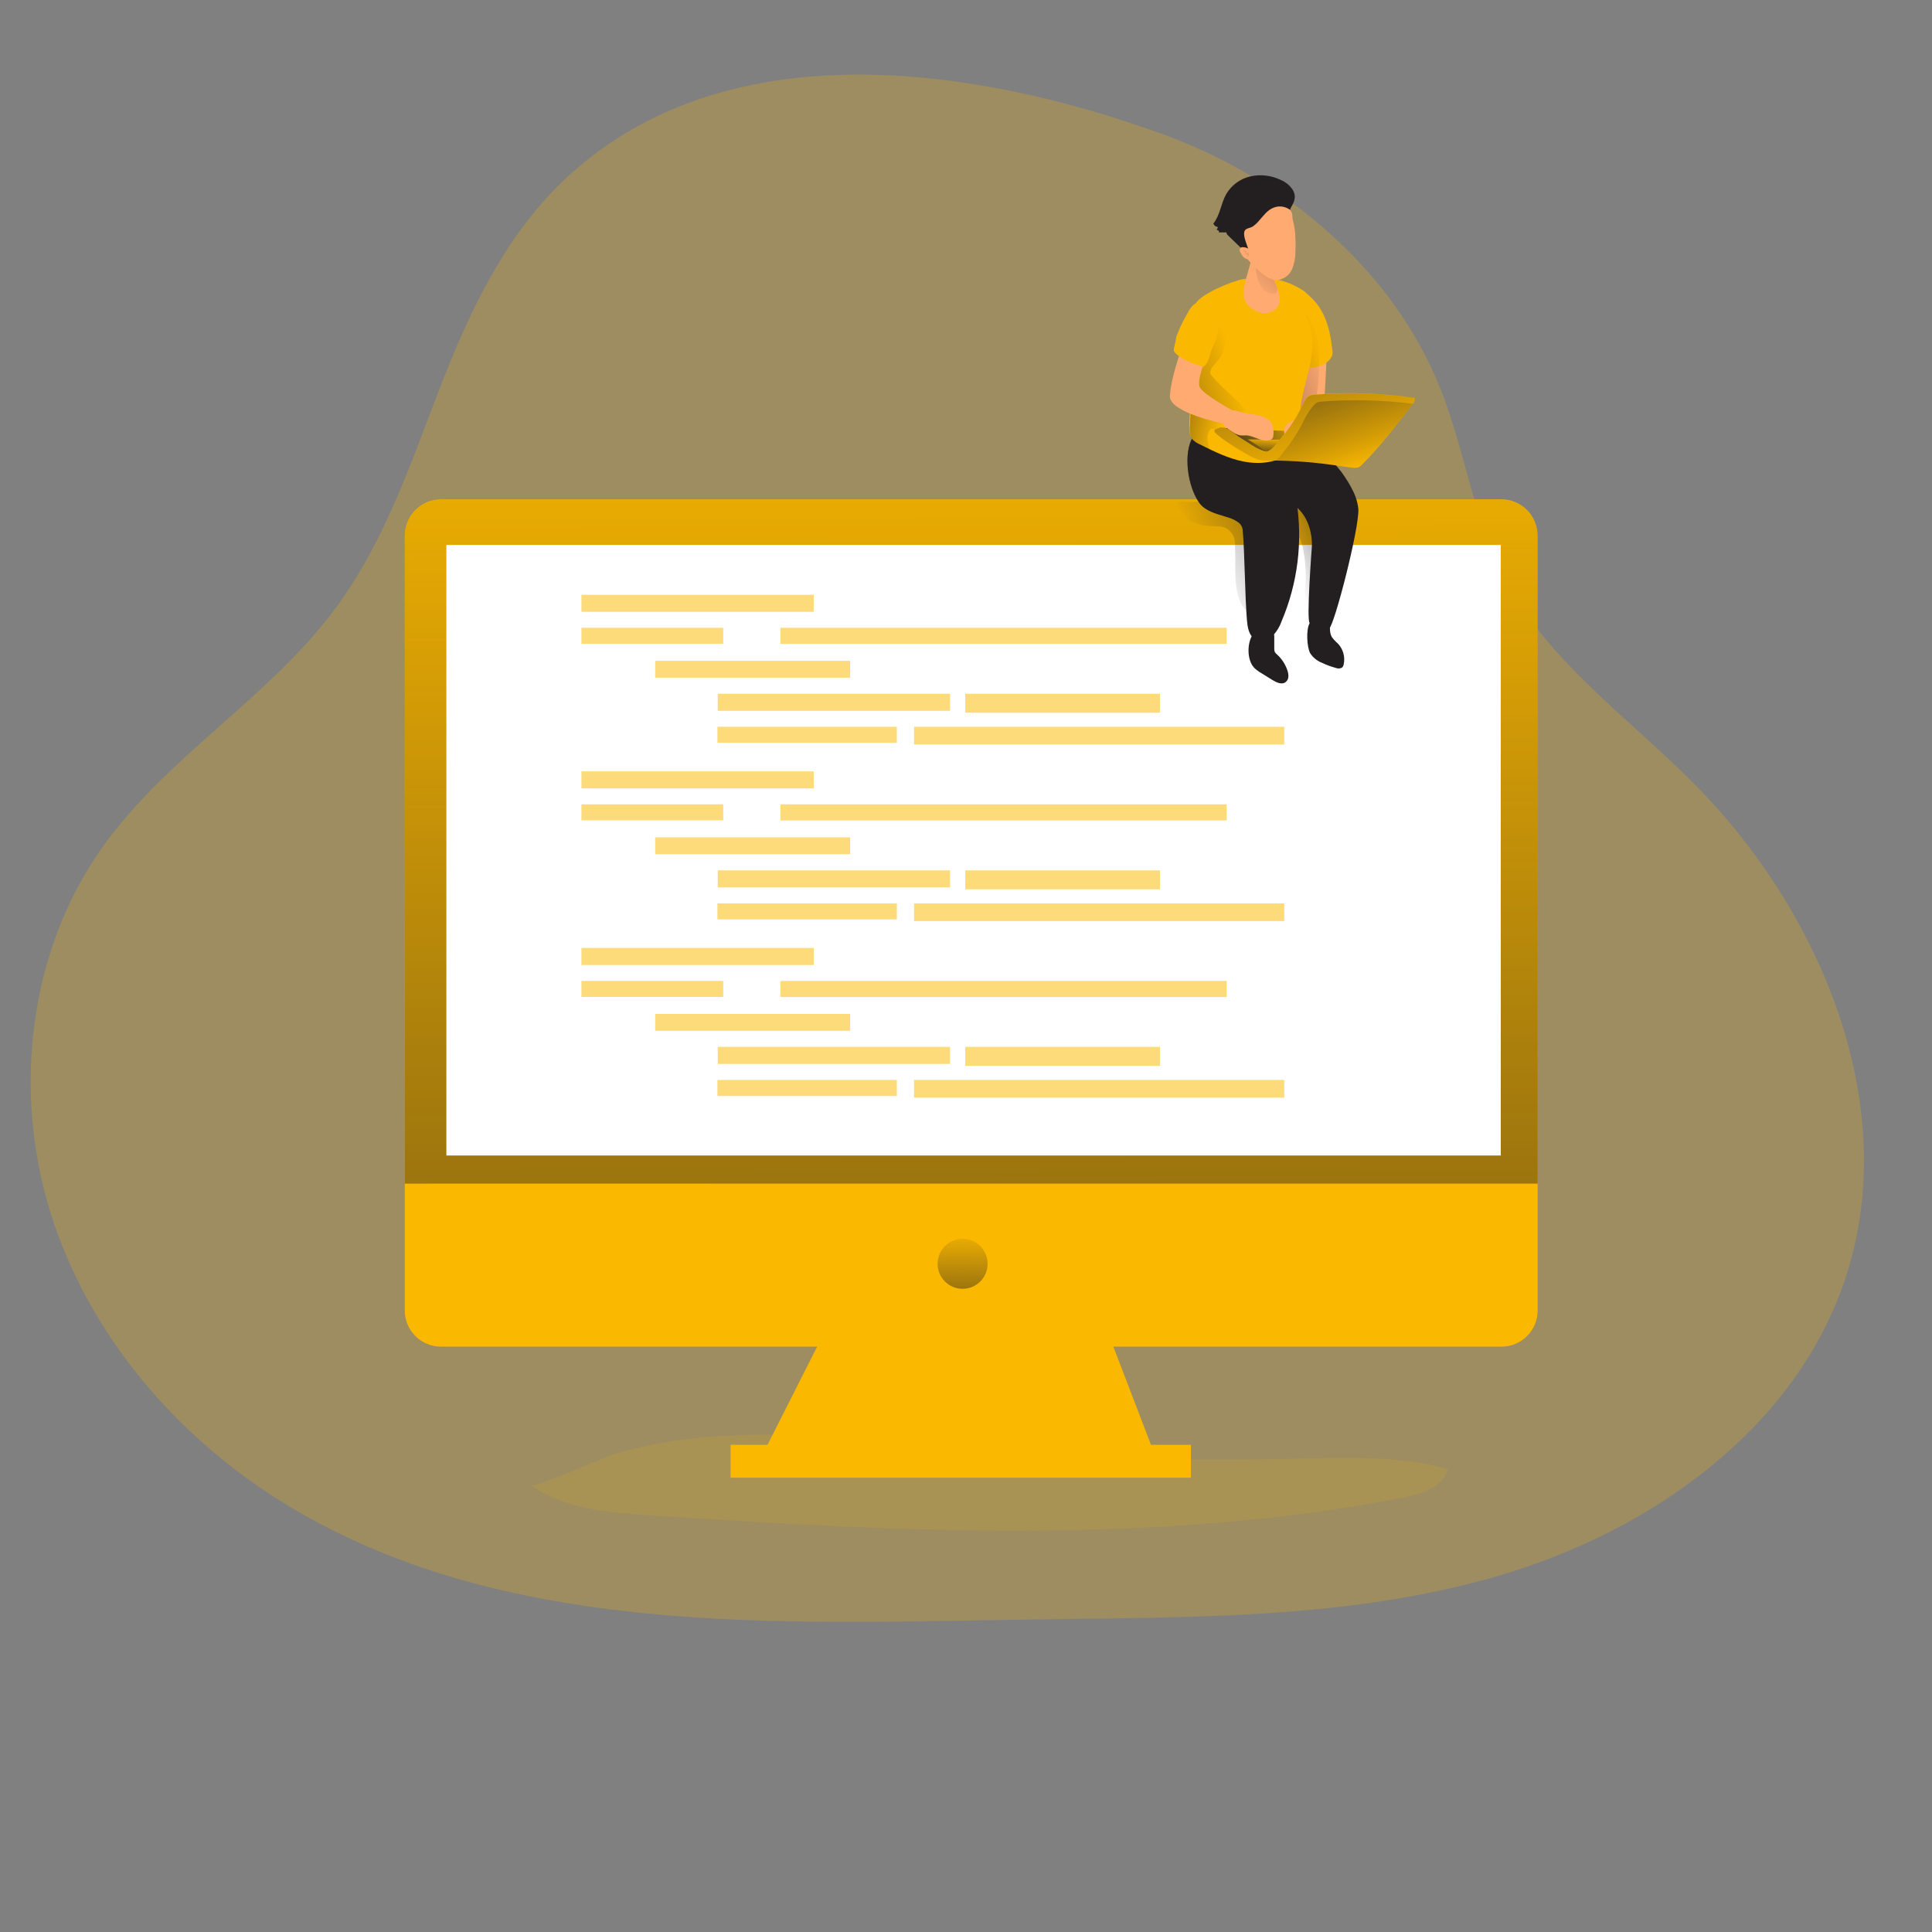 <svg width="147" height="147" viewBox="0 0 147 147" fill="none" xmlns="http://www.w3.org/2000/svg">
<rect x="0" y="0" width="147" height="147" fill="#808080" stroke="none"/>
<path opacity="0.24" d="M42.751 13.865C38.329 18.125 35.659 23.846 33.448 29.573C31.238 35.301 29.241 41.225 25.607 46.17C20.565 53.055 12.721 57.521 7.779 64.483C2.187 72.365 0.967 82.961 3.819 92.195C6.671 101.43 13.336 109.265 21.562 114.342C38.188 124.606 59.106 123.521 78.651 123.218C90.534 123.033 102.641 123.236 114.051 119.887C125.462 116.539 136.337 108.924 140.262 97.696C144.895 84.44 138.665 69.387 128.731 59.464C123.703 54.443 117.624 50.168 114.387 43.838C112.105 39.373 111.458 34.254 109.603 29.591C105.946 20.392 97.646 13.506 88.329 10.158C80.121 7.206 57.036 0.094 42.745 13.862L42.751 13.865Z" fill="#FBB800"/>
<path opacity="0.13" d="M40.407 113.002C42.915 114.798 46.173 115.069 49.251 115.277C68.443 116.559 87.885 117.594 106.772 113.946C108.168 113.675 109.818 113.149 110.171 111.77C106.246 110.7 102.103 110.9 98.037 110.997C87.832 111.244 77.625 110.806 67.479 109.688C63.084 109.206 58.503 108.998 54.093 109.315C51.676 109.5 49.283 109.918 46.949 110.565C46.167 110.776 40.74 113.234 40.413 113.002H40.407Z" fill="#FBB800"/>
<path d="M87.859 110.676H58.024L63.231 100.366H83.91L87.859 110.676Z" fill="#FBB800"/>
<path d="M90.614 109.932H55.584V112.431H90.614V109.932Z" fill="#FBB800"/>
<path d="M116.994 40.745V99.716C116.994 101.236 115.76 102.465 114.24 102.462C114.24 102.462 114.24 102.462 114.237 102.462H33.56C32.04 102.468 30.805 101.242 30.799 99.722C30.799 99.722 30.799 99.719 30.799 99.716V40.745C30.799 39.222 32.037 37.988 33.56 37.988H114.234C115.757 37.988 116.988 39.222 116.991 40.745H116.994Z" fill="#FBB800"/>
<path d="M116.994 40.745V90.058H30.802V40.745C30.802 39.222 32.04 37.988 33.563 37.988H114.237C115.76 37.988 116.991 39.222 116.994 40.745Z" fill="url(#paint0_linear_1226_1369)"/>
<path d="M114.19 41.463H33.963V87.918H114.19V41.463Z" fill="white"/>
<path d="M73.241 98.061C74.292 98.061 75.144 97.209 75.144 96.159C75.144 95.108 74.292 94.256 73.241 94.256C72.191 94.256 71.339 95.108 71.339 96.159C71.339 97.209 72.191 98.061 73.241 98.061Z" fill="url(#paint1_linear_1226_1369)"/>
<g opacity="0.52">
<path d="M61.916 45.255H44.238V46.552H61.916V45.255Z" fill="#FBB800"/>
<path d="M55.028 47.766H44.238V48.986H55.028V47.766Z" fill="#FBB800"/>
<path d="M93.336 47.766H59.382V48.992H93.336V47.766Z" fill="#FBB800"/>
<path d="M64.686 50.28H49.851V51.562H64.686V50.28Z" fill="#FBB800"/>
<path d="M72.289 52.788H54.611V54.084H72.289V52.788Z" fill="#FBB800"/>
<path d="M88.262 52.788H73.444V54.228H88.262V52.788Z" fill="#FBB800"/>
<path d="M68.237 55.298H54.587V56.519H68.237V55.298Z" fill="#FBB800"/>
<path d="M97.714 55.298H69.549V56.648H97.714V55.298Z" fill="#FBB800"/>
<path d="M61.916 58.691H44.238V59.988H61.916V58.691Z" fill="#FBB800"/>
<path d="M55.028 61.199H44.238V62.419H55.028V61.199Z" fill="#FBB800"/>
<path d="M93.336 61.199H59.382V62.425H93.336V61.199Z" fill="#FBB800"/>
<path d="M64.686 63.71H49.851V64.992H64.686V63.71Z" fill="#FBB800"/>
<path d="M72.289 66.224H54.611V67.52H72.289V66.224Z" fill="#FBB800"/>
<path d="M88.262 66.224H73.444V67.664H88.262V66.224Z" fill="#FBB800"/>
<path d="M68.237 68.734H54.587V69.954H68.237V68.734Z" fill="#FBB800"/>
<path d="M97.714 68.734H69.549V70.084H97.714V68.734Z" fill="#FBB800"/>
<path d="M61.916 72.127H44.238V73.424H61.916V72.127Z" fill="#FBB800"/>
<path d="M55.028 74.635H44.238V75.855H55.028V74.635Z" fill="#FBB800"/>
<path d="M93.336 74.635H59.382V75.861H93.336V74.635Z" fill="#FBB800"/>
<path d="M64.686 77.146H49.851V78.427H64.686V77.146Z" fill="#FBB800"/>
<path d="M72.289 79.653H54.611V80.95H72.289V79.653Z" fill="#FBB800"/>
<path d="M88.262 79.653H73.444V81.094H88.262V79.653Z" fill="#FBB800"/>
<path d="M68.237 82.17H54.587V83.39H68.237V82.17Z" fill="#FBB800"/>
<path d="M97.714 82.17H69.549V83.519H97.714V82.17Z" fill="#FBB800"/>
</g>
<path d="M100.927 27.41C100.927 27.41 100.721 32.225 100.566 32.431C100.41 32.637 98.478 32.611 98.478 32.611L98.66 30.641L99.531 27.912L100.927 27.41Z" fill="#FFAA71"/>
<path d="M98.352 14.43C98.128 14.1 97.811 13.841 97.443 13.689C96.726 13.342 95.915 13.248 95.135 13.421C94.359 13.6 93.692 14.091 93.292 14.782C92.892 15.497 92.833 16.382 92.316 17.017C92.384 17.158 92.516 17.258 92.672 17.278L92.575 17.511C92.642 17.487 92.719 17.522 92.742 17.59C92.754 17.619 92.754 17.652 92.742 17.678H93.322C93.301 17.764 93.371 17.843 93.433 17.905L94.286 18.725C94.365 18.819 94.474 18.887 94.594 18.916C94.744 18.76 95.103 19.325 95.15 19.122C95.197 18.919 94.897 17.99 95.091 17.907L96.732 17.234C97.111 17.078 97.655 16.94 97.899 16.579C98.078 16.311 98.105 15.964 98.284 15.676C98.525 15.27 98.625 14.882 98.352 14.432V14.43Z" fill="#231F20"/>
<path d="M98.352 14.43C98.128 14.1 97.811 13.841 97.443 13.689C96.726 13.342 95.915 13.248 95.135 13.421C94.359 13.6 93.692 14.091 93.292 14.782C92.892 15.497 92.833 16.382 92.316 17.017C92.384 17.158 92.516 17.258 92.672 17.278L92.575 17.511C92.642 17.487 92.719 17.522 92.742 17.59C92.754 17.619 92.754 17.652 92.742 17.678H93.322C93.301 17.764 93.371 17.843 93.433 17.905L94.286 18.725C94.365 18.819 94.474 18.887 94.594 18.916C94.744 18.76 95.103 19.175 95.15 18.963C95.197 18.751 94.897 17.978 95.091 17.899L96.732 17.226C97.111 17.07 97.655 16.931 97.899 16.57C98.078 16.302 98.105 15.955 98.284 15.667C98.525 15.27 98.625 14.885 98.352 14.432V14.43Z" fill="url(#paint2_linear_1226_1369)"/>
<path d="M96.823 15.464C96.944 15.203 97.146 14.985 97.402 14.85C97.573 14.765 97.778 14.8 97.908 14.935C97.973 15.044 97.999 15.17 97.984 15.297V15.847C97.717 15.917 97.564 16.199 97.32 16.329C97.155 16.405 96.976 16.438 96.797 16.42C96.65 16.42 96.264 16.329 96.373 16.138C96.435 16.032 96.55 15.932 96.617 15.835C96.685 15.738 96.755 15.588 96.823 15.467V15.464Z" fill="url(#paint3_linear_1226_1369)"/>
<path d="M99.651 22.535C101.13 23.84 101.268 25.825 101.389 26.733C101.539 27.859 98.855 28.577 99.198 27.271C99.375 26.598 98.002 21.953 98.896 22.053C99.204 22.088 99.198 22.135 99.651 22.535Z" fill="#FBB800"/>
<path d="M99.293 23.735C100.548 25.258 100.372 27.239 100.351 28.154C100.351 29.294 100.163 30.426 99.804 31.508C99.44 32.599 98.755 33.551 97.84 34.245C97.77 34.304 97.687 34.345 97.596 34.366C97.399 34.363 97.211 34.266 97.094 34.107C96.87 33.91 96.7 33.663 96.597 33.384C96.391 32.687 97.005 32.055 97.405 31.446C98.225 30.164 98.167 28.515 97.955 27.004C97.861 26.313 97.749 22.906 98.622 23.147C98.922 23.22 98.91 23.264 99.293 23.732V23.735Z" fill="url(#paint4_linear_1226_1369)"/>
<path d="M99.293 44.961C99.269 45.37 99.249 45.832 99.498 46.161C100.151 45.77 100.351 44.932 100.433 44.165C100.598 42.662 100.557 41.145 100.31 39.658C100.283 39.417 100.213 39.184 100.104 38.97C99.892 38.661 99.595 38.423 99.249 38.288C99.04 38.173 98.808 38.111 98.569 38.108C98.325 38.111 98.114 38.267 98.034 38.496C98.014 38.643 98.031 38.79 98.081 38.928C98.225 39.422 98.328 39.937 98.593 40.381C98.828 40.751 99.002 41.154 99.105 41.58C99.346 42.689 99.407 43.83 99.29 44.959L99.293 44.961Z" fill="url(#paint5_linear_1226_1369)"/>
<path d="M90.343 39.487C90.825 39.864 91.463 39.978 92.072 40.022C92.298 40.037 92.522 40.043 92.748 40.052C93.401 40.078 93.927 40.601 93.957 41.254C93.977 41.722 93.986 42.189 93.986 42.657C93.986 43.777 93.948 44.947 94.439 45.952C94.542 46.158 94.706 46.387 94.941 46.387C95.068 46.381 95.185 46.331 95.282 46.249C95.582 45.999 95.788 45.655 95.873 45.273C95.956 44.894 95.988 44.506 95.97 44.118C95.97 42.633 95.841 41.122 95.265 39.755C95.203 39.599 95.127 39.449 95.038 39.305C94.659 38.758 94.086 38.376 93.433 38.238C92.786 38.102 92.125 38.067 91.469 38.135C91.155 38.155 90.843 38.182 90.531 38.197C90.358 38.197 89.711 38.108 89.582 38.197C89.329 38.411 90.158 39.343 90.343 39.484V39.487Z" fill="url(#paint6_linear_1226_1369)"/>
<path d="M103.353 38.752C103.42 40.225 101.536 47.563 101.127 47.831C100.786 48.063 100.172 47.754 99.819 47.537C99.751 47.487 99.701 47.449 99.654 47.419C99.381 47.214 99.819 41.58 99.819 41.58C99.819 41.58 99.957 39.669 98.619 38.555C97.126 37.315 95.418 36.174 95.532 35.295C95.544 35.162 95.6 35.039 95.691 34.942C96.444 34.045 100.719 34.736 101.618 35.392L101.668 35.421C101.668 35.421 101.668 35.433 101.668 35.439C101.689 35.459 101.718 35.498 101.765 35.547C101.833 35.636 101.942 35.762 102.059 35.909C102.377 36.347 102.662 36.806 102.909 37.285C103.15 37.741 103.303 38.238 103.356 38.749L103.353 38.752Z" fill="#231F20"/>
<path d="M102.915 37.276C102.915 37.658 99.975 37.023 99.613 37.658C99.251 38.294 100.051 38.041 100.336 39.446C100.622 40.851 100.336 46.661 100.022 47.275C99.975 47.375 99.904 47.46 99.816 47.528C99.748 47.478 99.698 47.44 99.651 47.41C99.378 47.205 99.816 41.572 99.816 41.572C99.816 41.572 99.954 39.661 98.616 38.546C98.616 38.546 98.822 37.279 97.893 36.556C97.017 35.874 95.668 35.345 95.529 35.289C95.638 35.251 97.493 34.674 98.987 34.742C99.895 34.78 100.789 35.001 101.615 35.389L101.665 35.418C101.665 35.418 101.665 35.43 101.665 35.436C101.686 35.456 101.715 35.495 101.762 35.545C101.83 35.633 101.939 35.759 102.056 35.906C102.424 36.385 102.915 37.05 102.915 37.282V37.276Z" fill="url(#paint7_linear_1226_1369)"/>
<path d="M97.514 47.263C97.361 47.707 97.108 48.107 96.773 48.437C96.411 48.739 95.865 48.866 95.474 48.622C95.015 48.337 94.927 47.734 94.877 47.205C94.721 45.361 94.712 42.177 94.556 40.34C94.539 40.134 94.445 39.943 94.292 39.802C94.059 39.619 93.795 39.478 93.51 39.393C92.954 39.208 92.26 39.061 91.743 38.72C91.558 38.605 91.393 38.455 91.263 38.282C90.346 37.02 90.005 34.466 90.767 33.243C90.972 32.866 91.346 32.611 91.772 32.558C93.101 32.393 95.494 33.263 96.05 34.463C96.226 34.851 96.303 35.283 96.558 35.624C96.996 36.238 97.867 36.424 98.296 37.047C98.49 37.373 98.611 37.741 98.649 38.12C99.131 41.213 98.74 44.379 97.517 47.258L97.514 47.263Z" fill="#231F20"/>
<path d="M94.542 39.367C94.624 39.549 94.615 39.758 94.524 39.931C94.448 39.893 94.377 39.843 94.298 39.805C94.045 39.669 93.78 39.531 93.516 39.396C93.145 39.231 92.754 39.076 92.363 38.937C92.157 38.87 91.954 38.799 91.749 38.723C91.563 38.608 91.399 38.458 91.269 38.285C90.352 37.023 90.011 34.469 90.772 33.245C91.516 33.295 92.237 33.637 92.913 33.96C93.313 34.166 93.715 34.342 94.092 34.574C94.345 34.721 94.865 34.936 94.462 35.221C93.918 35.603 92.872 34.927 92.451 35.542C92.375 35.683 92.334 35.842 92.334 36C92.313 36.233 92.295 36.477 92.275 36.724C92.248 36.938 92.263 37.156 92.313 37.367C92.434 37.635 92.631 37.861 92.88 38.014C93.319 38.326 93.798 38.57 94.189 38.923C94.336 39.046 94.453 39.199 94.539 39.373L94.542 39.367Z" fill="url(#paint8_linear_1226_1369)"/>
<path d="M95.412 50.797C95.576 50.956 95.759 51.094 95.956 51.206L96.811 51.738C97.12 51.929 97.526 52.117 97.814 51.903C98.102 51.688 98.055 51.312 97.952 51.003C97.799 50.547 97.534 50.136 97.179 49.809C97.102 49.754 97.041 49.683 96.993 49.604C96.961 49.516 96.947 49.421 96.955 49.327V48.448C96.955 47.56 95.726 47.719 95.344 48.242C94.874 48.883 94.862 50.203 95.415 50.794L95.412 50.797Z" fill="#231F20"/>
<path d="M99.689 49.704C99.901 50.03 100.21 50.283 100.572 50.424C100.918 50.592 101.28 50.724 101.653 50.824C101.806 50.888 101.983 50.874 102.124 50.785C102.183 50.721 102.224 50.639 102.236 50.553C102.362 49.989 102.2 49.401 101.806 48.977C101.63 48.828 101.471 48.654 101.333 48.466C101.165 48.172 101.201 47.813 101.171 47.478C101.107 46.743 99.942 46.934 99.651 47.41C99.36 47.887 99.437 49.239 99.687 49.704H99.689Z" fill="#231F20"/>
<path d="M90.49 32.537C90.47 32.837 90.54 33.134 90.696 33.392C90.855 33.572 91.055 33.713 91.275 33.801C92.363 34.345 93.469 34.901 94.662 35.124C95.856 35.35 97.176 35.209 98.146 34.474C98.499 34.227 98.763 33.875 98.907 33.469C99.063 32.975 98.957 32.446 98.931 31.925C98.863 30.638 99.293 29.385 99.593 28.13C99.892 26.875 100.051 25.499 99.484 24.34C99.034 23.429 100.001 22.664 99.149 22.106C97.955 21.324 96.55 20.945 94.594 21.236C93.836 21.347 91.249 22.412 90.966 23.126C90.684 23.84 91.505 24.561 91.41 25.328C91.117 27.698 90.487 30.156 90.487 32.534L90.49 32.537Z" fill="#FBB800"/>
<path d="M92.04 32.752C92.063 32.708 92.096 32.672 92.137 32.646C92.198 32.622 92.263 32.616 92.328 32.628C92.701 32.66 93.078 32.66 93.451 32.628C93.568 32.628 93.686 32.596 93.789 32.537C93.892 32.475 93.942 32.349 93.904 32.234C93.854 32.122 93.718 32.087 93.598 32.061C93.186 31.964 92.786 31.82 92.41 31.626C92.084 31.429 91.743 31.261 91.387 31.129C91.102 31.044 90.711 31.076 90.611 31.358C90.59 31.426 90.581 31.493 90.581 31.564L90.537 32.416C90.496 32.731 90.537 33.054 90.655 33.348C90.861 33.731 91.281 33.919 91.678 34.083C91.796 34.145 91.931 34.163 92.063 34.139C91.875 33.69 91.743 33.21 92.037 32.752H92.04Z" fill="url(#paint9_linear_1226_1369)"/>
<path d="M92.084 28.368C92.084 28.009 92.404 27.754 92.639 27.471C93.075 26.96 93.295 26.298 93.254 25.628C93.23 25.246 92.98 24.778 92.604 24.858C92.516 24.881 92.434 24.922 92.36 24.978C91.507 25.569 90.884 26.439 90.605 27.436C90.493 27.789 90.467 28.162 90.531 28.527C90.67 29.006 90.952 29.435 91.334 29.756C92.057 30.441 92.925 30.958 93.868 31.273C94.121 31.355 94.891 31.608 94.715 31.126C94.618 30.855 92.066 28.709 92.084 28.365V28.368Z" fill="url(#paint10_linear_1226_1369)"/>
<path d="M89.885 26.563C89.885 26.563 89.064 28.853 89.014 30.138C88.964 31.423 93.183 32.243 93.183 32.243L93.865 31.276C93.865 31.276 91.51 30 91.281 29.447C91.052 28.894 91.784 27.177 91.784 27.177L89.882 26.56L89.885 26.563Z" fill="#FFAA71"/>
<path d="M92.76 32.549L97.705 32.781L97.952 32.857C97.952 32.857 97.47 34.498 96.594 34.439C95.718 34.38 92.763 32.549 92.763 32.549H92.76Z" fill="url(#paint11_linear_1226_1369)"/>
<path d="M94.953 33.437L97.364 33.451C97.364 33.451 96.855 34.292 96.432 34.339L94.953 33.437Z" fill="#FBB800"/>
<path d="M94.953 33.437L97.364 33.451C97.364 33.451 96.855 34.292 96.432 34.339L94.953 33.437Z" fill="url(#paint12_linear_1226_1369)"/>
<path d="M95.597 23.679C96.053 23.92 96.611 23.87 97.017 23.552C97.205 23.388 97.329 23.161 97.367 22.914C97.473 22.215 96.882 21.565 96.932 20.865C96.958 20.515 97.138 20.157 97.017 19.827C96.911 19.548 95.341 19.089 95.282 19.383C94.88 21.462 93.877 22.823 95.594 23.682L95.597 23.679Z" fill="#FFAA71"/>
<path d="M95.509 19.474C95.509 19.474 95.344 22.535 96.993 22.326C96.993 22.326 97.252 22.294 97.173 21.918C97.094 21.541 96.776 21.153 96.797 20.818C96.817 20.483 95.509 19.474 95.509 19.474Z" fill="url(#paint13_linear_1226_1369)"/>
<path d="M98.334 16.488C98.334 16.564 98.346 16.637 98.361 16.711C98.434 16.987 98.49 17.267 98.528 17.552C98.575 18.087 98.587 18.628 98.564 19.166C98.566 19.627 98.475 20.086 98.296 20.515C98.099 20.942 97.699 21.238 97.232 21.303C96.808 21.341 96.411 21.109 96.064 20.853C95.532 20.445 94.186 19.01 94.783 19.322C95.621 19.766 94.221 17.831 94.806 17.446C94.965 17.34 95.15 17.34 95.309 17.24C95.506 17.102 95.682 16.937 95.832 16.749C96.153 16.387 96.447 15.97 96.923 15.794C97.287 15.655 97.693 15.688 98.031 15.885C98.12 15.932 98.196 16.002 98.249 16.091C98.308 16.214 98.337 16.352 98.334 16.49V16.488Z" fill="#FFAA71"/>
<path d="M96.714 32.169C96.879 32.469 96.938 32.813 96.882 33.151C96.882 33.216 96.861 33.281 96.832 33.337C96.782 33.407 96.708 33.454 96.626 33.475C96.038 33.681 95.447 33.154 94.824 33.125C94.668 33.125 94.512 33.143 94.359 33.125C94.162 33.084 93.977 33.004 93.812 32.887C93.633 32.775 93.457 32.657 93.286 32.534C92.877 32.234 93.051 31.699 93.392 31.411C93.701 31.152 93.948 31.196 94.298 31.32C95.033 31.578 96.241 31.449 96.711 32.166L96.714 32.169Z" fill="#FFAA71"/>
<path d="M100.422 32.272C100.483 32.311 100.53 32.364 100.566 32.428C100.586 32.493 100.592 32.563 100.583 32.634C100.536 33.037 100.389 33.419 100.154 33.748C100.063 33.898 99.916 34.007 99.745 34.048C99.445 34.092 99.222 33.775 98.937 33.66C98.652 33.545 98.275 33.639 98.011 33.454C97.811 33.287 97.696 33.037 97.702 32.775C97.664 32.264 98.469 31.92 98.902 31.814C99.419 31.696 100.025 31.975 100.427 32.272H100.422Z" fill="#FFAA71"/>
<path d="M99.143 30.723C99.263 30.47 99.401 30.185 99.663 30.079C99.772 30.041 99.884 30.02 99.998 30.017C102.553 29.826 105.12 29.912 107.657 30.27C107.677 30.438 107.619 30.605 107.498 30.723C106.287 32.308 105.073 33.898 103.67 35.318C103.588 35.412 103.488 35.492 103.376 35.547C103.223 35.6 103.059 35.615 102.9 35.586C102.491 35.545 102.08 35.474 101.671 35.415C100.063 35.174 98.44 35.048 96.814 35.042C96.438 35.059 96.059 35.024 95.691 34.933C95.427 34.842 95.171 34.721 94.933 34.574C94.068 34.122 93.257 33.578 92.507 32.952C92.448 32.901 92.389 32.834 92.401 32.758C92.413 32.681 92.49 32.64 92.56 32.613C93.357 32.299 93.742 32.943 94.48 33.378C94.93 33.645 95.691 34.21 96.194 34.357C96.647 34.489 97.205 33.663 97.473 33.334C98.143 32.543 98.708 31.667 99.146 30.726L99.143 30.723Z" fill="#FBB800"/>
<path d="M107.492 30.726C107.357 30.899 107.219 31.088 107.084 31.264C106.034 32.687 104.893 34.039 103.667 35.315C103.585 35.409 103.485 35.489 103.373 35.548C103.218 35.595 103.056 35.609 102.894 35.586C102.485 35.548 102.074 35.468 101.665 35.412C100.142 35.177 98.608 35.057 97.067 35.051H96.353C96.129 35.051 95.906 35.015 95.688 34.954C95.421 34.862 95.165 34.742 94.927 34.592C94.371 34.286 93.83 33.954 93.307 33.595C93.025 33.404 92.757 33.196 92.504 32.969C92.439 32.925 92.398 32.852 92.398 32.775C92.398 32.696 92.487 32.657 92.554 32.628C93.357 32.316 93.592 32.834 94.321 33.275C94.771 33.539 95.691 34.227 96.191 34.374C96.647 34.51 97.202 33.684 97.467 33.36C98.14 32.566 98.705 31.687 99.149 30.747C99.266 30.494 99.401 30.209 99.666 30.1C99.772 30.059 99.884 30.035 99.998 30.032C102.553 29.841 105.123 29.92 107.66 30.267C107.678 30.438 107.619 30.605 107.495 30.726H107.492Z" fill="url(#paint14_linear_1226_1369)"/>
<path d="M107.492 30.723C106.419 32.128 104.917 34.054 103.667 35.315C103.585 35.409 103.485 35.489 103.373 35.547C103.218 35.595 103.056 35.609 102.894 35.586C102.485 35.547 102.074 35.468 101.665 35.412C100.142 35.177 98.608 35.057 97.067 35.051C97.282 34.862 97.47 34.651 97.632 34.419C98.299 33.622 98.86 32.743 99.301 31.802C99.419 31.549 99.963 30.723 100.228 30.614C100.336 30.579 100.448 30.561 100.56 30.555C102.871 30.379 105.193 30.435 107.492 30.72V30.723Z" fill="url(#paint15_linear_1226_1369)"/>
<path d="M94.542 18.804C94.498 18.804 94.45 18.819 94.412 18.843C94.353 18.887 94.324 18.96 94.327 19.034C94.333 19.104 94.356 19.175 94.392 19.239C94.442 19.334 94.5 19.425 94.568 19.507C94.686 19.672 94.886 19.754 95.085 19.724C95.259 19.669 95.362 19.492 95.324 19.316C95.194 19.001 94.883 18.798 94.542 18.807V18.804Z" fill="#FFAA71"/>
<path d="M94.871 19.242C94.818 19.21 94.821 19.131 94.786 19.078C94.75 19.025 94.656 19.013 94.559 19.019C94.55 19.025 94.544 19.037 94.547 19.048C94.542 19.192 94.597 19.331 94.703 19.427C94.739 19.466 94.783 19.495 94.83 19.516C94.88 19.533 94.936 19.524 94.977 19.492C95.024 19.445 95.041 19.378 95.024 19.313C94.991 19.216 94.953 19.283 94.871 19.239V19.242Z" fill="url(#paint16_linear_1226_1369)"/>
<path d="M89.549 25.493C89.496 25.602 89.47 25.722 89.464 25.843C89.464 25.987 89.258 26.581 89.32 26.71C89.641 27.342 91.543 27.939 91.59 27.904C92.016 27.554 92.04 26.88 92.275 26.389C92.516 25.919 92.669 25.41 92.725 24.884C92.778 24.09 92.41 23.244 91.584 23.041C90.823 22.85 90.537 23.497 90.214 24.076C89.958 24.534 89.738 25.008 89.546 25.496L89.549 25.493Z" fill="#FBB800"/>
<defs>
<linearGradient id="paint0_linear_1226_1369" x1="73.788" y1="25.21" x2="74.188" y2="172.984" gradientUnits="userSpaceOnUse">
<stop stop-color="#231F20" stop-opacity="0"/>
<stop offset="1" stop-color="#231F20"/>
</linearGradient>
<linearGradient id="paint1_linear_1226_1369" x1="73.235" y1="93.336" x2="73.262" y2="104.088" gradientUnits="userSpaceOnUse">
<stop stop-color="#231F20" stop-opacity="0"/>
<stop offset="1" stop-color="#231F20"/>
</linearGradient>
<linearGradient id="paint2_linear_1226_1369" x1="95.174" y1="15.338" x2="97.388" y2="20.421" gradientUnits="userSpaceOnUse">
<stop stop-color="#231F20" stop-opacity="0"/>
<stop offset="1" stop-color="#231F20"/>
</linearGradient>
<linearGradient id="paint3_linear_1226_1369" x1="96.356" y1="15.611" x2="97.984" y2="15.611" gradientUnits="userSpaceOnUse">
<stop stop-color="#231F20" stop-opacity="0"/>
<stop offset="1" stop-color="#231F20"/>
</linearGradient>
<linearGradient id="paint4_linear_1226_1369" x1="101.023" y1="27.777" x2="87.878" y2="32.084" gradientUnits="userSpaceOnUse">
<stop stop-color="#231F20" stop-opacity="0"/>
<stop offset="1" stop-color="#231F20"/>
</linearGradient>
<linearGradient id="paint5_linear_1226_1369" x1="97.987" y1="42.551" x2="105.24" y2="39.525" gradientUnits="userSpaceOnUse">
<stop stop-color="#231F20" stop-opacity="0"/>
<stop offset="1" stop-color="#231F20"/>
</linearGradient>
<linearGradient id="paint6_linear_1226_1369" x1="91.478" y1="42.703" x2="105.705" y2="35.727" gradientUnits="userSpaceOnUse">
<stop stop-color="#231F20" stop-opacity="0"/>
<stop offset="1" stop-color="#231F20"/>
</linearGradient>
<linearGradient id="paint7_linear_1226_1369" x1="101.503" y1="41.889" x2="90.643" y2="35.912" gradientUnits="userSpaceOnUse">
<stop stop-color="#231F20" stop-opacity="0"/>
<stop offset="1" stop-color="#231F20"/>
</linearGradient>
<linearGradient id="paint8_linear_1226_1369" x1="93.466" y1="36.674" x2="84.566" y2="35.745" gradientUnits="userSpaceOnUse">
<stop stop-color="#231F20" stop-opacity="0"/>
<stop offset="1" stop-color="#231F20"/>
</linearGradient>
<linearGradient id="paint9_linear_1226_1369" x1="92.836" y1="32.916" x2="85.531" y2="31.22" gradientUnits="userSpaceOnUse">
<stop stop-color="#231F20" stop-opacity="0"/>
<stop offset="1" stop-color="#231F20"/>
</linearGradient>
<linearGradient id="paint10_linear_1226_1369" x1="94.027" y1="27.995" x2="81.47" y2="32.072" gradientUnits="userSpaceOnUse">
<stop stop-color="#231F20" stop-opacity="0"/>
<stop offset="1" stop-color="#231F20"/>
</linearGradient>
<linearGradient id="paint11_linear_1226_1369" x1="99.507" y1="31.367" x2="92.725" y2="34.416" gradientUnits="userSpaceOnUse">
<stop stop-color="#231F20" stop-opacity="0"/>
<stop offset="1" stop-color="#231F20"/>
</linearGradient>
<linearGradient id="paint12_linear_1226_1369" x1="96.17" y1="33.237" x2="96.05" y2="35.042" gradientUnits="userSpaceOnUse">
<stop stop-color="#231F20" stop-opacity="0"/>
<stop offset="1" stop-color="#231F20"/>
</linearGradient>
<linearGradient id="paint13_linear_1226_1369" x1="95.288" y1="22.118" x2="104.1" y2="11.381" gradientUnits="userSpaceOnUse">
<stop stop-color="#231F20" stop-opacity="0"/>
<stop offset="1" stop-color="#231F20"/>
</linearGradient>
<linearGradient id="paint14_linear_1226_1369" x1="101.606" y1="36.288" x2="94.233" y2="14.106" gradientUnits="userSpaceOnUse">
<stop stop-color="#231F20" stop-opacity="0"/>
<stop offset="1" stop-color="#231F20"/>
</linearGradient>
<linearGradient id="paint15_linear_1226_1369" x1="103.226" y1="35.733" x2="96.65" y2="15.947" gradientUnits="userSpaceOnUse">
<stop stop-color="#231F20" stop-opacity="0"/>
<stop offset="1" stop-color="#231F20"/>
</linearGradient>
<linearGradient id="paint16_linear_1226_1369" x1="94.71" y1="19.298" x2="96.081" y2="18.303" gradientUnits="userSpaceOnUse">
<stop stop-color="#231F20" stop-opacity="0"/>
<stop offset="1" stop-color="#231F20"/>
</linearGradient>
</defs>
</svg>

